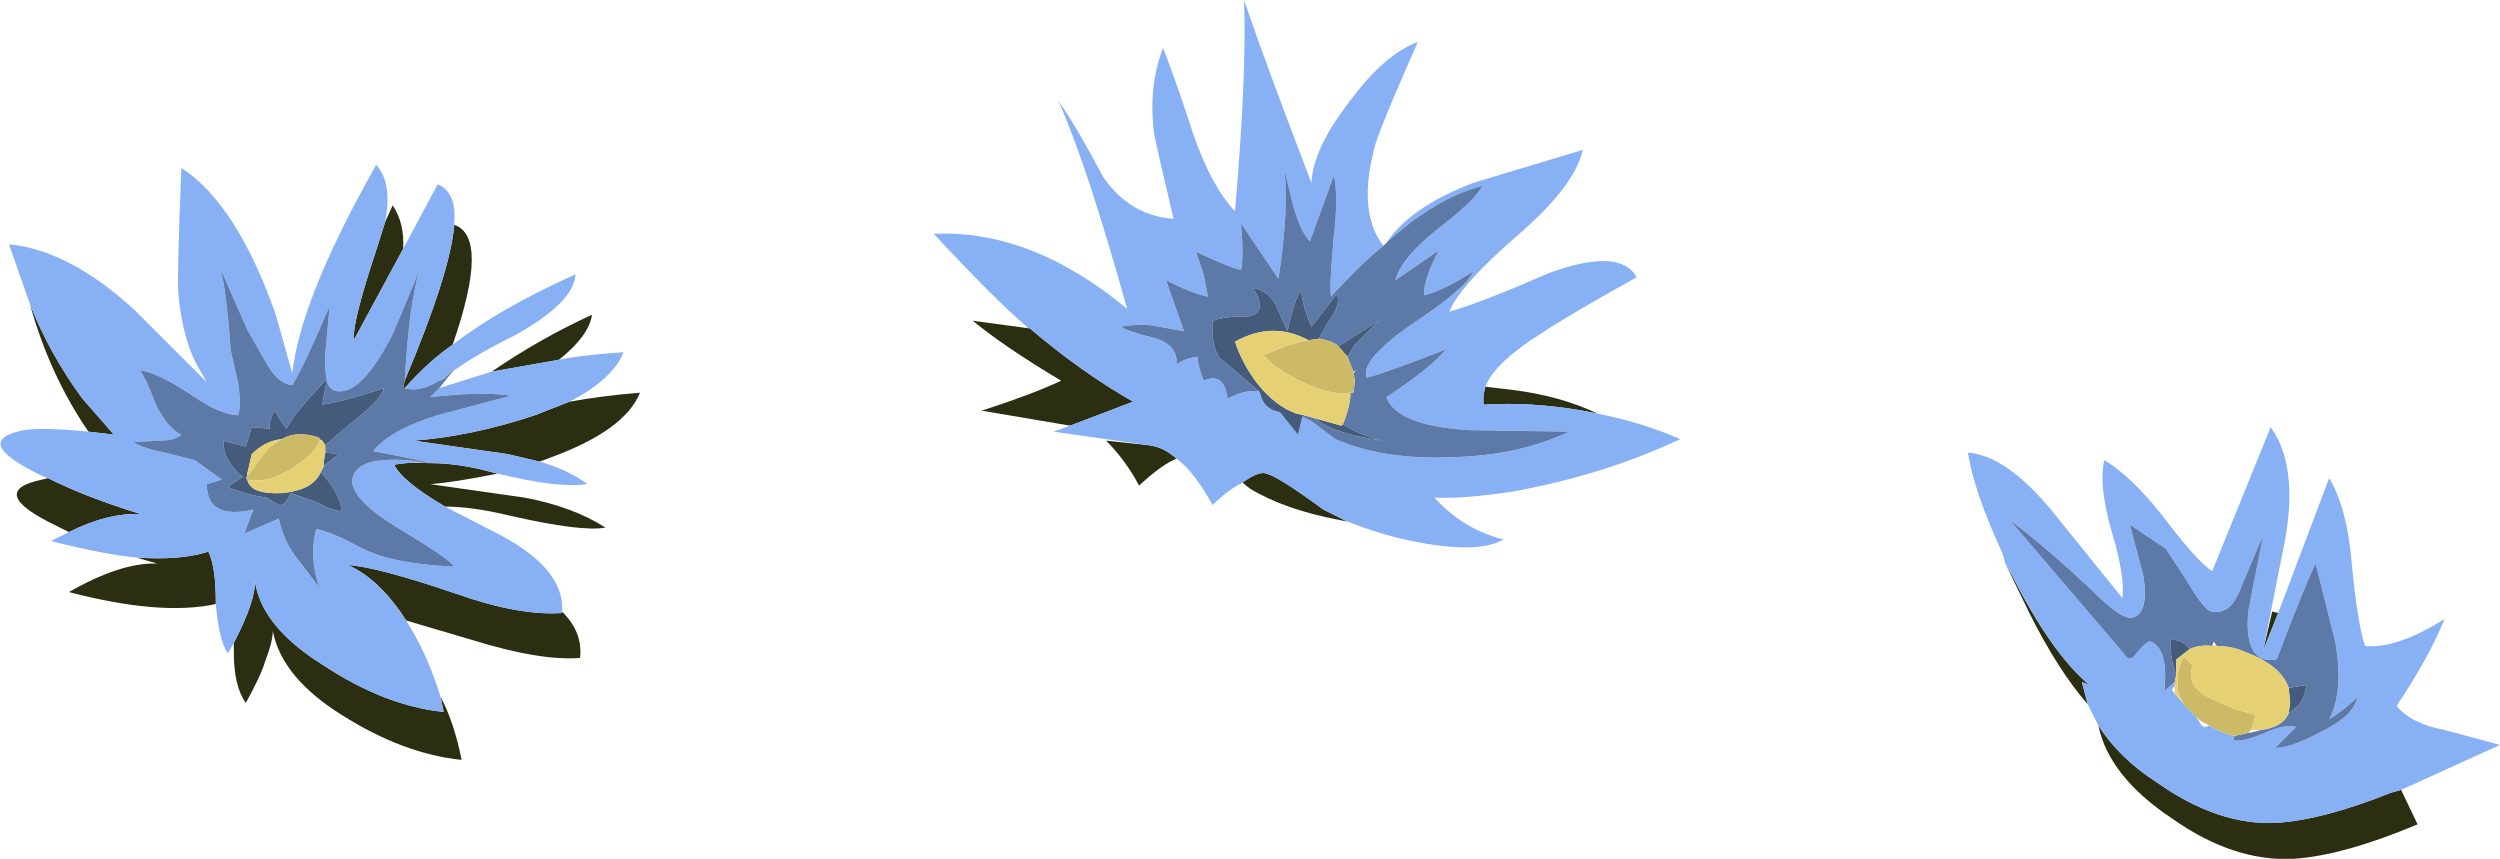 <?xml version="1.0" encoding="iso-8859-1"?>
<!-- Generator: Adobe Illustrator 15.1.0, SVG Export Plug-In . SVG Version: 6.00 Build 0)  -->
<!DOCTYPE svg PUBLIC "-//W3C//DTD SVG 1.1//EN" "http://www.w3.org/Graphics/SVG/1.1/DTD/svg11.dtd">
<svg version="1.1" id="FlashAICB" xmlns="http://www.w3.org/2000/svg" xmlns:xlink="http://www.w3.org/1999/xlink" x="0px" y="0px"
	 width="83.4px" height="28.65px" viewBox="0 0 83.4 28.65" style="enable-background:new 0 0 83.4 28.65;" xml:space="preserve">
<path style="fill-rule:evenodd;clip-rule:evenodd;fill:#2B2E10;" d="M80.1,26.35l0.551,1.15c-1.667,0.7-3.051,1.083-4.15,1.15
	c-1.333,0.066-2.684-0.384-4.05-1.351c-1.4-0.934-2.217-1.967-2.45-3.1c0.467,0.733,1.116,1.366,1.95,1.899
	c1.366,0.967,2.7,1.417,4,1.351c1.033-0.066,2.3-0.4,3.8-1L80.1,26.35z M66.9,18.8l0.25,0.45c0.866,1.7,1.716,2.9,2.55,3.6
	l-0.25-0.1l0.2,0.75c-0.667-0.767-1.317-1.783-1.95-3.05L66.9,18.8z M76,20.45l-0.5,1.25l0.3-1.3L76,20.45z M53.3,13.8l-0.5-0.1
	c-1.166-0.2-2.267-0.267-3.3-0.2c-0.033-0.133-0.017-0.333,0.05-0.6L50.4,13C51.5,13.133,52.467,13.4,53.3,13.8z M44.95,17.4
	L44.7,17.35c-1.233-0.233-2.233-0.583-3-1.05l-0.25-0.2c0.366-0.267,0.633-0.366,0.8-0.3c0.267,0.066,0.9,0.467,1.9,1.2L44.95,17.4z
	 M34.3,10.95h0.05c1.133,0.966,2.283,1.783,3.45,2.45l-2.1,0.8l-2.95-0.5c1.133-0.367,2.017-0.7,2.65-1
	c-1.233-0.733-2.217-1.4-2.95-2L34.3,10.95z M38.3,14.85c0.333,0.033,0.65,0.183,0.95,0.45c-0.333,0.134-0.75,0.434-1.25,0.9
	c-0.3-0.566-0.667-1.066-1.1-1.5L38.3,14.85z M13.45,8.3l-1.65,3.05c-0.033-0.4,0.217-1.4,0.75-3l0.3-0.95l0.25-0.55
	C13.367,7.25,13.483,7.733,13.45,8.3z M14.25,15.45h0.1c0.633,0,1.316,0.1,2.05,0.3l0.2,0.05c-1,0.2-1.75,0.316-2.25,0.351
	L17.5,16.6c1.067,0.2,1.967,0.534,2.7,1C19.667,17.7,18.6,17.566,17,17.2c-0.833-0.2-1.55-0.3-2.15-0.3
	c-0.967-0.567-1.533-1.034-1.7-1.4C13.55,15.434,13.917,15.417,14.25,15.45z M13.5,12.95h-0.05l0.05-0.25
	c1-2.367,1.55-4.083,1.65-5.15V7.5c0.8,0.267,0.783,1.6-0.05,4C14.567,11.867,14.033,12.35,13.5,12.95z M13.55,20.7
	c-0.6-0.934-1.25-1.55-1.95-1.851c0.633,0.034,1.833,0.351,3.6,0.95c1.4,0.5,2.583,0.717,3.55,0.65V20.4
	c0.467,0.466,0.667,0.983,0.6,1.55c-0.9,0.066-2.1-0.134-3.6-0.601L13.55,20.7z M18.65,12l-2.25,0.4
	c1.067-0.733,2.184-1.367,3.35-1.9C19.683,10.967,19.317,11.467,18.65,12z M2.95,14.4C2.083,13.133,1.433,11.717,1,10.15
	c0.433,1.1,1.017,2.15,1.75,3.15l1.05,1.2L2.95,14.4z M1.6,15.95c0.867,0.434,1.9,0.833,3.1,1.2c-0.733-0.034-1.534,0.166-2.4,0.6
	l-0.4-0.2C0.3,16.783,0.133,16.267,1.4,16L1.6,15.95z M7.8,21.45c0.5-0.967,0.733-1.667,0.7-2.101c0.133,1.034,0.9,1.983,2.3,2.851
	c1.367,0.899,2.7,1.416,4,1.55l-0.1-0.5c0.3,0.566,0.533,1.267,0.7,2.1c-1.3-0.133-2.633-0.633-4-1.5
	c-1.333-0.833-2.1-1.767-2.3-2.8c0,0.233-0.083,0.566-0.25,1c-0.1,0.334-0.317,0.8-0.65,1.4c-0.267-0.367-0.4-0.934-0.4-1.7V21.45z
	 M4.55,18.6c1,0.067,1.8,0,2.4-0.199C7.117,18.733,7.2,19.3,7.2,20.1v0.051c-1.233,0.267-2.867,0.133-4.9-0.4
	c1.167-0.667,2.15-0.983,2.95-0.95L4.55,18.6z M18,15.4l-1.05-0.25L13.8,14.7c1.3-0.1,2.65-0.383,4.05-0.85L19,13.4
	c0.733-0.133,1.517-0.233,2.35-0.3c-0.333,0.833-1.317,1.55-2.95,2.15L18,15.4z"/>
<path style="fill-rule:evenodd;clip-rule:evenodd;fill:#87B1F4;" d="M70,24.2l-0.35-0.7l-0.2-0.75l0.25,0.1
	c-0.834-0.699-1.684-1.899-2.55-3.6L66.9,18.8L66.8,18.45c-0.633-1.367-1.017-2.483-1.149-3.351c0.866,0.067,1.816,0.733,2.85,2
	l2.3,2.851c0.066-0.467-0.05-1.2-0.35-2.2c-0.3-1.033-0.384-1.833-0.25-2.4c0.566,0.334,1.2,0.934,1.899,1.801
	c0.801,1.066,1.367,1.699,1.7,1.899l1.95-4.8c0.6,0.833,0.767,2.05,0.5,3.65l-0.75,3.8l0.5-1.25l1.7-4.5
	c0.399,0.666,0.649,1.6,0.75,2.8c0.133,1.4,0.283,2.333,0.45,2.8c0.699,0.066,1.583-0.233,2.649-0.899
	c-0.333,0.833-0.866,1.8-1.6,2.899c0.333,0.4,0.866,0.667,1.6,0.8l1.851,0.5l-3.301,1.5l-0.35,0.101c-1.5,0.6-2.767,0.934-3.8,1
	c-1.3,0.066-2.634-0.384-4-1.351C71.116,25.566,70.467,24.934,70,24.2z M73.25,23.9l0.2,0.3c0.066,0.066,0.149,0.066,0.25,0
	c0.333,0.2,0.616,0.316,0.85,0.35L74.5,24.7c0.233,0.033,0.583-0.05,1.05-0.25c0.434-0.2,0.783-0.267,1.05-0.2l-0.699,0.7
	c0.366,0,0.883-0.184,1.55-0.55c0.7-0.334,1.1-0.717,1.2-1.15c-0.267,0.267-0.584,0.517-0.95,0.75c0.333-0.634,0.399-1.5,0.2-2.6
	L77.25,18.8c-0.233,0.467-0.667,1.533-1.3,3.2c-0.733,0.134-1.05-0.4-0.95-1.6l0.5-2.551l-0.7,1.65c-0.233,0.7-0.583,1-1.05,0.9
	c-0.167-0.067-0.417-0.384-0.75-0.95l-0.75-1.15l-1.2-0.8l0.45,1.7c0.134,0.833,0.017,1.3-0.35,1.399
	c-0.233,0.067-0.667-0.216-1.301-0.85c-1.1-1.033-2.033-1.833-2.8-2.4l3.8,4.45c0.134,0.233,0.284,0.217,0.45-0.05
	c0.233-0.267,0.384-0.384,0.45-0.35c0.4,0.166,0.55,0.716,0.45,1.649l0.35-0.3v0.15l-0.1,0.1l0.1,0.15L72.7,23.3l0.149,0.2
	L73.25,23.9z M34.3,10.95l-0.05-0.05c-0.733-0.633-1.767-1.667-3.1-3.1c2.167-0.1,4.317,0.733,6.45,2.5
	c-0.9-3.233-1.667-5.55-2.3-6.95c0.4,0.566,0.9,1.417,1.5,2.55c0.6,0.867,1.383,1.333,2.35,1.4c-0.4-1.7-0.617-2.65-0.65-2.85
	c-0.133-1.034-0.033-1.983,0.3-2.85c0.3,0.767,0.633,1.717,1,2.85c0.4,1.167,0.867,2.033,1.4,2.6c0.267-3.1,0.366-5.45,0.3-7.05
	c0.5,1.467,1.25,3.5,2.25,6.1c0.033-0.767,0.467-1.684,1.3-2.75c0.767-1.033,1.517-1.684,2.25-1.95
	c-0.7,1.567-1.166,2.684-1.399,3.35c-0.434,1.533-0.351,2.683,0.25,3.45c-0.5,0.4-1.084,0.966-1.75,1.7c-0.034-0.3,0-0.983,0.1-2.05
	c0.1-0.867,0.1-1.533,0-2l-0.8,2.2c-0.2-0.2-0.384-0.583-0.55-1.15L42.85,5.65c0.101,0.9,0.034,2.117-0.199,3.65L41.4,7.45
	c0.066,0.767,0.066,1.283,0,1.55c-0.134,0-0.634-0.2-1.5-0.6l0.25,0.75L40.3,9.9c-0.333-0.066-0.8-0.25-1.4-0.55l0.6,1.7l-1.1-0.2
	c-0.333-0.033-0.667-0.017-1,0.05c0.133,0.1,0.533,0.233,1.2,0.4c0.467,0.167,0.683,0.45,0.65,0.85c0.2-0.133,0.433-0.217,0.7-0.25
	c0,0.167,0.066,0.434,0.2,0.8c0.467-0.2,0.733,0,0.8,0.6c0.366-0.2,0.717-0.283,1.05-0.25l0.05,0.1
	c0.066,0.333,0.283,0.533,0.65,0.6l0.6,0.75l0.15-0.6l0.3,0.15l0.8,0.6c1.066,0.466,2.367,0.667,3.9,0.6
	c1.467-0.033,2.767-0.317,3.899-0.85L49,14.35c-1.6-0.1-2.517-0.467-2.75-1.1c0.967-0.633,1.634-1.167,2-1.6
	C46.884,12.183,46,12.5,45.6,12.6c-0.166-0.367,0.317-0.95,1.45-1.75c1.267-0.833,1.967-1.434,2.101-1.8
	c-0.667,0.434-1.217,0.7-1.65,0.8c0-0.367,0.167-0.867,0.5-1.5l-1.45,1c0.134-0.5,0.601-1.067,1.4-1.7
	c0.866-0.667,1.366-1.15,1.5-1.45c-1.033,0.267-2.101,0.9-3.2,1.9c0.533-0.8,1.5-1.467,2.9-2L52.8,5c-0.166,0.767-0.833,1.667-2,2.7
	c-1.399,1.2-2.217,2.1-2.45,2.7c0.7-0.2,1.817-0.633,3.351-1.3c1.566-0.567,2.533-0.517,2.899,0.15c-1.5,0.833-2.55,1.45-3.149,1.85
	c-1.066,0.667-1.7,1.267-1.9,1.8c-0.066,0.267-0.083,0.467-0.05,0.6c1.033-0.067,2.134,0,3.3,0.2l0.5,0.1
	c1,0.2,1.917,0.483,2.75,0.85c-1.7,0.8-3.566,1.383-5.6,1.75c-1.101,0.166-1.967,0.233-2.601,0.199c0.634,0.7,1.4,1.167,2.301,1.4
	c-0.567,0.333-1.584,0.35-3.051,0.05c-0.666-0.133-1.383-0.35-2.149-0.649l-0.8-0.4c-1-0.733-1.634-1.134-1.9-1.2
	c-0.167-0.066-0.434,0.033-0.8,0.3c-0.334,0.167-0.667,0.417-1,0.75c-0.4-0.733-0.8-1.25-1.2-1.55c-0.3-0.267-0.617-0.417-0.95-0.45
	l-3.15-0.45l0.55-0.2l2.1-0.8c-1.167-0.667-2.316-1.483-3.45-2.45H34.3z M18.65,12c0.467-0.1,1.184-0.183,2.15-0.25
	c-0.233,0.6-0.833,1.15-1.8,1.65l-1.15,0.45c-1.4,0.467-2.75,0.75-4.05,0.85l3.15,0.45L18,15.4c0.6,0.166,1.133,0.416,1.6,0.75
	c-0.633,0.1-1.633-0.017-3-0.351l-0.2-0.05c-0.733-0.2-1.417-0.3-2.05-0.3c-0.2-0.066-0.833-0.2-1.9-0.4
	c0.367-0.466,1.083-0.867,2.15-1.2l2.45-0.65c-0.667-0.1-1.566-0.083-2.7,0.05l0.3-0.3l1.75-0.55L18.65,12z M7.2,20.15V20.1
	c0-0.8-0.083-1.366-0.25-1.699c-0.6,0.199-1.4,0.267-2.4,0.199c-0.7-0.066-1.65-0.25-2.85-0.55l0.6-0.3
	c0.867-0.434,1.667-0.634,2.4-0.6c-1.2-0.367-2.233-0.767-3.1-1.2L1.35,15.85c-1.567-0.767-1.75-1.266-0.55-1.5
	c0.434-0.067,1.15-0.05,2.15,0.05l0.85,0.1l-1.05-1.2c-0.733-1-1.317-2.05-1.75-3.15l-0.7-2c1.367,0.133,2.784,0.883,4.25,2.25
	l2.35,2.35L6.7,12.4c-0.4-0.633-0.65-1.5-0.75-2.6c-0.034-0.267,0-1.667,0.1-4.2c1.233,0.8,2.284,2.433,3.15,4.9l0.55,1.95L9.8,12.1
	c0.267-1.633,1.184-3.833,2.75-6.6c0.367,0.4,0.467,1.033,0.3,1.9l-0.3,0.95c-0.533,1.6-0.783,2.6-0.75,3l1.65-3.05l1.15-2.15
	c0.433,0.167,0.617,0.617,0.55,1.35v0.05c-0.1,1.067-0.65,2.784-1.65,5.15c0.1-1.733,0.267-2.967,0.5-3.7l-0.9,2.15
	c-0.633,1.233-1.2,1.867-1.7,1.9c-0.267,0.034-0.433-0.083-0.5-0.35v-0.05c-0.033-0.133-0.05-0.283-0.05-0.45c0-0.1,0-0.2,0-0.3
	c0-0.033,0-0.066,0-0.1L11,10.2c-0.567,1.333-0.983,2.216-1.25,2.65c-0.333-0.033-0.633-0.3-0.9-0.8L8.25,11l-0.9-2.05
	C7.483,9.417,7.6,10.333,7.7,11.7l0.25,1.1c0.066,0.467,0.066,0.817,0,1.05c-0.4,0-0.934-0.233-1.6-0.7
	c-0.767-0.5-1.333-0.767-1.7-0.8c0.133,0.133,0.317,0.517,0.55,1.15c0.267,0.533,0.55,0.867,0.85,1c-0.133,0.133-0.383,0.2-0.75,0.2
	l-0.85,0.05C4.65,14.883,5,15,5.5,15.1l1,0.25L7.4,16l-0.5,0.15c0,0.8,0.517,1.083,1.55,0.85l-0.3,0.8l1.15-0.5
	c0.1,0.467,0.284,0.884,0.55,1.25l0.8,1.05c-0.233-0.699-0.267-1.35-0.1-1.949c0.333,0.066,0.75,0.233,1.25,0.5s0.934,0.433,1.3,0.5
	c0.566,0.133,1.25,0.216,2.05,0.25c-0.1-0.167-0.733-0.601-1.9-1.301c-1.033-0.633-1.533-1.166-1.5-1.6
	c0.067-0.4,0.433-0.616,1.1-0.65c0.433-0.033,0.9,0,1.4,0.101c-0.333-0.033-0.7-0.017-1.1,0.05c0.167,0.366,0.733,0.833,1.7,1.4
	l1.55,0.8c1.633,0.8,2.417,1.7,2.35,2.7v0.05c-0.967,0.066-2.15-0.15-3.55-0.65c-1.767-0.6-2.967-0.916-3.6-0.95
	c0.7,0.301,1.35,0.917,1.95,1.851l0.15,0.25c0.4,0.666,0.733,1.434,1,2.3l0.1,0.5c-1.3-0.134-2.633-0.65-4-1.55
	c-1.4-0.867-2.167-1.816-2.3-2.851c0.033,0.434-0.2,1.134-0.7,2.101L7.6,21.8C7.4,21.5,7.267,20.95,7.2,20.15z M15.1,11.5
	c1.033-0.8,2.4-1.583,4.1-2.35c-0.034,0.633-0.717,1.317-2.05,2.05c-0.933,0.466-1.617,0.867-2.05,1.2l0.15-0.2l-0.4,0.4l-0.15,0.1
	h-0.05c-0.433,0.267-0.816,0.35-1.15,0.25C14.033,12.35,14.567,11.867,15.1,11.5z"/>
<path style="fill-rule:evenodd;clip-rule:evenodd;fill:#5D79A7;" d="M74.55,24.55l0.45-0.1h0.05l0.4-0.101
	c0.467-0.066,0.767-0.25,0.899-0.55l0.301-0.25c0.133-0.133,0.233-0.366,0.3-0.7L76.35,22.95c-0.166-0.5-0.649-0.9-1.449-1.2
	c-0.301-0.134-0.617-0.2-0.95-0.2L73.85,21.4L73.8,21.55c-0.267-0.033-0.517,0-0.75,0.101c-0.2-0.233-0.416-0.334-0.649-0.301
	c0,0.467,0.066,0.851,0.199,1.15l-0.05,0.25l-0.35,0.3c0.1-0.934-0.05-1.483-0.45-1.649c-0.066-0.034-0.217,0.083-0.45,0.35
	c-0.166,0.267-0.316,0.283-0.45,0.05l-3.8-4.45c0.767,0.567,1.7,1.367,2.8,2.4c0.634,0.634,1.067,0.917,1.301,0.85
	c0.366-0.1,0.483-0.566,0.35-1.399l-0.45-1.7l1.2,0.8L73,19.45c0.333,0.566,0.583,0.883,0.75,0.95c0.467,0.1,0.816-0.2,1.05-0.9
	l0.7-1.65L75,20.4c-0.1,1.199,0.217,1.733,0.95,1.6c0.633-1.667,1.066-2.733,1.3-3.2L77.9,21.4c0.199,1.1,0.133,1.966-0.2,2.6
	c0.366-0.233,0.684-0.483,0.95-0.75c-0.101,0.434-0.5,0.816-1.2,1.15c-0.667,0.366-1.184,0.55-1.55,0.55l0.699-0.7
	c-0.267-0.066-0.616,0-1.05,0.2c-0.467,0.2-0.816,0.283-1.05,0.25L74.55,24.55z M46.25,8.1c1.1-1,2.167-1.633,3.2-1.9
	c-0.134,0.3-0.634,0.783-1.5,1.45c-0.8,0.633-1.267,1.2-1.4,1.7l1.45-1c-0.333,0.633-0.5,1.133-0.5,1.5
	c0.434-0.1,0.983-0.367,1.65-0.8c-0.134,0.367-0.834,0.967-2.101,1.8c-1.133,0.8-1.616,1.383-1.45,1.75
	c0.4-0.1,1.284-0.417,2.65-0.95c-0.366,0.434-1.033,0.967-2,1.6c0.233,0.633,1.15,1,2.75,1.1l3.35,0.05
	c-1.133,0.533-2.433,0.817-3.899,0.85c-1.533,0.066-2.834-0.134-3.9-0.6l-0.8-0.6l-0.3-0.15l0.05-0.05l0.35,0.1
	c0.467,0.367,1.233,0.617,2.301,0.75c-0.567-0.133-1.017-0.317-1.351-0.55c0.167-0.4,0.25-0.75,0.25-1.05h0.101l0.05-0.4l-0.05-0.25
	l0.1-0.1l-0.1,0.05l-0.2-0.5l0.25-0.4l0.8-0.8l-1.35,0.85c-0.101-0.1-0.301-0.183-0.601-0.25H44l0.3-0.55
	c0.3-0.4,0.4-0.717,0.3-0.95l-0.85,1.1c-0.2-0.467-0.316-0.883-0.35-1.25c-0.167,0.3-0.317,0.767-0.45,1.4l-0.4-0.9
	c-0.166-0.3-0.416-0.483-0.75-0.55c0.334,0.533,0.3,0.85-0.1,0.95c-0.566,0-0.983,0.05-1.25,0.15c-0.034,0.566,0.05,0.983,0.25,1.25
	l1.3,1.1c-0.333-0.033-0.684,0.05-1.05,0.25c-0.067-0.6-0.333-0.8-0.8-0.6c-0.133-0.367-0.2-0.633-0.2-0.8
	c-0.267,0.033-0.5,0.117-0.7,0.25c0.033-0.4-0.183-0.683-0.65-0.85c-0.667-0.167-1.067-0.3-1.2-0.4c0.333-0.066,0.667-0.083,1-0.05
	l1.1,0.2l-0.6-1.7c0.6,0.3,1.067,0.483,1.4,0.55l-0.15-0.75L39.9,8.4C40.767,8.8,41.267,9,41.4,9c0.066-0.267,0.066-0.783,0-1.55
	l1.25,1.85c0.233-1.533,0.3-2.75,0.199-3.65L43.15,6.9c0.166,0.567,0.35,0.95,0.55,1.15l0.8-2.2c0.1,0.467,0.1,1.133,0,2
	c-0.1,1.066-0.134,1.75-0.1,2.05c0.666-0.733,1.25-1.3,1.75-1.7L46.25,8.1z M13.5,12.95c0.333,0.1,0.717,0.017,1.15-0.25h0.05
	l0.15-0.1l0.4-0.4l-0.6,0.75l-0.3,0.3c1.133-0.133,2.033-0.15,2.7-0.05l-2.45,0.65c-1.067,0.333-1.783,0.733-2.15,1.2
	c1.066,0.2,1.7,0.334,1.9,0.4h-0.1c-0.5-0.101-0.967-0.134-1.4-0.101c-0.667,0.034-1.033,0.25-1.1,0.65
	c-0.033,0.434,0.467,0.967,1.5,1.6c1.167,0.7,1.8,1.134,1.9,1.301c-0.8-0.034-1.483-0.117-2.05-0.25c-0.367-0.067-0.8-0.233-1.3-0.5
	s-0.917-0.434-1.25-0.5c-0.167,0.6-0.133,1.25,0.1,1.949l-0.8-1.05C9.583,18.184,9.4,17.767,9.3,17.3l-1.15,0.5l0.3-0.8
	c-1.034,0.233-1.55-0.05-1.55-0.85L7.4,16l-0.9-0.65l-1-0.25C5,15,4.65,14.883,4.45,14.75L5.3,14.7c0.367,0,0.617-0.067,0.75-0.2
	c-0.3-0.133-0.583-0.467-0.85-1c-0.233-0.633-0.417-1.017-0.55-1.15c0.367,0.033,0.934,0.3,1.7,0.8c0.667,0.467,1.2,0.7,1.6,0.7
	c0.066-0.233,0.066-0.583,0-1.05L7.7,11.7c-0.1-1.367-0.217-2.284-0.35-2.75L8.25,11l0.6,1.05c0.267,0.5,0.566,0.767,0.9,0.8
	c0.267-0.434,0.683-1.317,1.25-2.65l-0.15,1.6c0,0.034,0,0.067,0,0.1c0,0.1,0,0.2,0,0.3c0,0.167,0.017,0.316,0.05,0.45
	c-0.733,0.767-1.183,1.317-1.35,1.65l-0.4-0.6C9.017,13.967,8.967,14.167,9,14.3l-0.6-0.05L8.2,14.9l-0.75-0.2
	c0,0.467,0.216,0.866,0.65,1.2l-0.5,0.35c0.533,0.2,0.967,0.316,1.3,0.35l0.4,0.25c0.133,0.034,0.267-0.1,0.4-0.399l0.85,0.3
	c0.367,0.2,0.65,0.3,0.85,0.3c-0.033-0.399-0.267-0.833-0.7-1.3l0.1-0.2l0.5-0.399L10.85,15.1v-0.25l1-0.85
	c0.6-0.467,0.917-0.817,0.95-1.05c-0.9,0.3-1.583,0.483-2.05,0.55l0.15-0.8c0.067,0.267,0.233,0.383,0.5,0.35
	c0.5-0.033,1.067-0.667,1.7-1.9L14,9c-0.233,0.733-0.4,1.967-0.5,3.7l-0.05,0.25H13.5z"/>
<path style="fill-rule:evenodd;clip-rule:evenodd;fill:#455B7C;" d="M73.05,21.65L72.6,22v0.5c-0.133-0.3-0.199-0.684-0.199-1.15
	C72.634,21.316,72.85,21.417,73.05,21.65z M76.35,23.8l0.051-0.35l-0.051-0.5l0.601-0.101c-0.066,0.334-0.167,0.567-0.3,0.7
	L76.35,23.8z M43.45,13.9l-0.15,0.6l-0.6-0.75c-0.367-0.067-0.584-0.267-0.65-0.6L42,13.05l-1.3-1.1
	c-0.2-0.267-0.284-0.684-0.25-1.25c0.267-0.1,0.684-0.15,1.25-0.15c0.399-0.1,0.434-0.417,0.1-0.95
	c0.334,0.066,0.584,0.25,0.75,0.55l0.4,0.9c0.133-0.633,0.283-1.1,0.45-1.4c0.033,0.367,0.149,0.783,0.35,1.25l0.85-1.1
	c0.101,0.233,0,0.55-0.3,0.95L44,11.3l-0.35,0.05c-0.801-0.434-1.617-0.417-2.45,0.05c0.166,0.5,0.416,0.967,0.75,1.4
	c0.399,0.5,0.833,0.833,1.3,1l0.25,0.05L43.45,13.9z M44.95,11.9l-0.3-0.35L46,10.7l-0.8,0.8L44.95,11.9z M43.85,13.95l0.9,0.25
	l0.05-0.05c0.334,0.233,0.783,0.417,1.351,0.55C45.083,14.567,44.316,14.317,43.85,13.95z M10.9,12.7l-0.15,0.8
	c0.467-0.067,1.15-0.25,2.05-0.55c-0.033,0.233-0.35,0.583-0.95,1.05l-1,0.85l-0.1-0.15l-0.1-0.05V14.6
	c-0.5-0.167-0.917-0.15-1.25,0.05c-0.367,0.033-0.7,0.2-1,0.5L8.25,15.8V15.9L8.2,15.95L8.25,16c0.067,0.333,0.45,0.483,1.15,0.45
	c0.7-0.066,1.133-0.3,1.3-0.7c0.433,0.467,0.667,0.9,0.7,1.3c-0.2,0-0.483-0.1-0.85-0.3l-0.85-0.3c-0.133,0.3-0.267,0.434-0.4,0.399
	L8.9,16.6c-0.333-0.033-0.767-0.149-1.3-0.35l0.5-0.35c-0.434-0.334-0.65-0.733-0.65-1.2l0.75,0.2l0.2-0.65L9,14.3
	c-0.033-0.133,0.017-0.333,0.15-0.6l0.4,0.6c0.167-0.333,0.617-0.883,1.35-1.65V12.7z M10.8,15.55V15.4l0.05-0.301l0.45,0.051
	L10.8,15.55z"/>
<path style="fill-rule:evenodd;clip-rule:evenodd;fill:#CDBA66;" d="M75.1,24.35L75,24.45l-0.45,0.1
	c-0.233-0.033-0.517-0.149-0.85-0.35L73.6,24.15c-0.1-0.034-0.216-0.117-0.35-0.25l-0.4-0.4l-0.05-0.1
	c-0.133-0.233-0.184-0.467-0.149-0.7c0-0.3,0.066-0.566,0.199-0.8l0.301,0.3c-0.167,0.467,0.033,0.833,0.6,1.1l0.8,0.351l0.7,0.199
	L75.1,24.35z M45.15,12.4v0.05l0.05,0.25l-0.05,0.4H45.05c-0.399,0.066-0.899-0.033-1.5-0.3c-0.7-0.333-1.166-0.65-1.399-0.95
	c0.6-0.267,1.1-0.434,1.5-0.5L44,11.3h0.05c0.3,0.067,0.5,0.15,0.601,0.25l0.3,0.35L45.15,12.4z M8.25,15.9l0.7-0.95l0.45-0.3
	c0.333-0.2,0.75-0.217,1.25-0.05v0.05c-0.033,0.3-0.35,0.633-0.95,1C9.167,15.983,8.683,16.1,8.25,16L8.2,15.95L8.25,15.9z"/>
<path style="fill-rule:evenodd;clip-rule:evenodd;fill:#E5D073;" d="M72.55,22.9v-0.15l0.05-0.25V22l0.45-0.35
	c0.233-0.101,0.483-0.134,0.75-0.101c0.066-0.033,0.117-0.033,0.15,0c0.333,0,0.649,0.066,0.95,0.2c0.8,0.3,1.283,0.7,1.449,1.2
	l0.051,0.5L76.35,23.8c-0.133,0.3-0.433,0.483-0.899,0.55H75.1l0.15-0.5l-0.7-0.199l-0.8-0.351c-0.566-0.267-0.767-0.633-0.6-1.1
	l-0.301-0.3c-0.133,0.233-0.199,0.5-0.199,0.8c-0.034,0.233,0.017,0.467,0.149,0.7L72.7,23.3l-0.15-0.149V22.9z M44.8,14.15
	l-0.05,0.05l-0.9-0.25l-0.35-0.1l-0.25-0.05c-0.467-0.167-0.9-0.5-1.3-1c-0.334-0.433-0.584-0.9-0.75-1.4
	c0.833-0.467,1.649-0.483,2.45-0.05c-0.4,0.066-0.9,0.233-1.5,0.5c0.233,0.3,0.699,0.617,1.399,0.95
	c0.601,0.267,1.101,0.367,1.5,0.3C45.05,13.4,44.967,13.75,44.8,14.15z M10.7,15.75c-0.167,0.4-0.6,0.634-1.3,0.7
	C8.7,16.483,8.317,16.333,8.25,16c0.433,0.1,0.917-0.017,1.45-0.35c0.6-0.367,0.917-0.7,0.95-1l0.1,0.05l0.1,0.15v0.25L10.8,15.4
	v0.149L10.7,15.75z M9.4,14.65l-0.45,0.3l-0.7,0.95V15.8L8.4,15.15C8.7,14.85,9.033,14.683,9.4,14.65z"/>
</svg>
